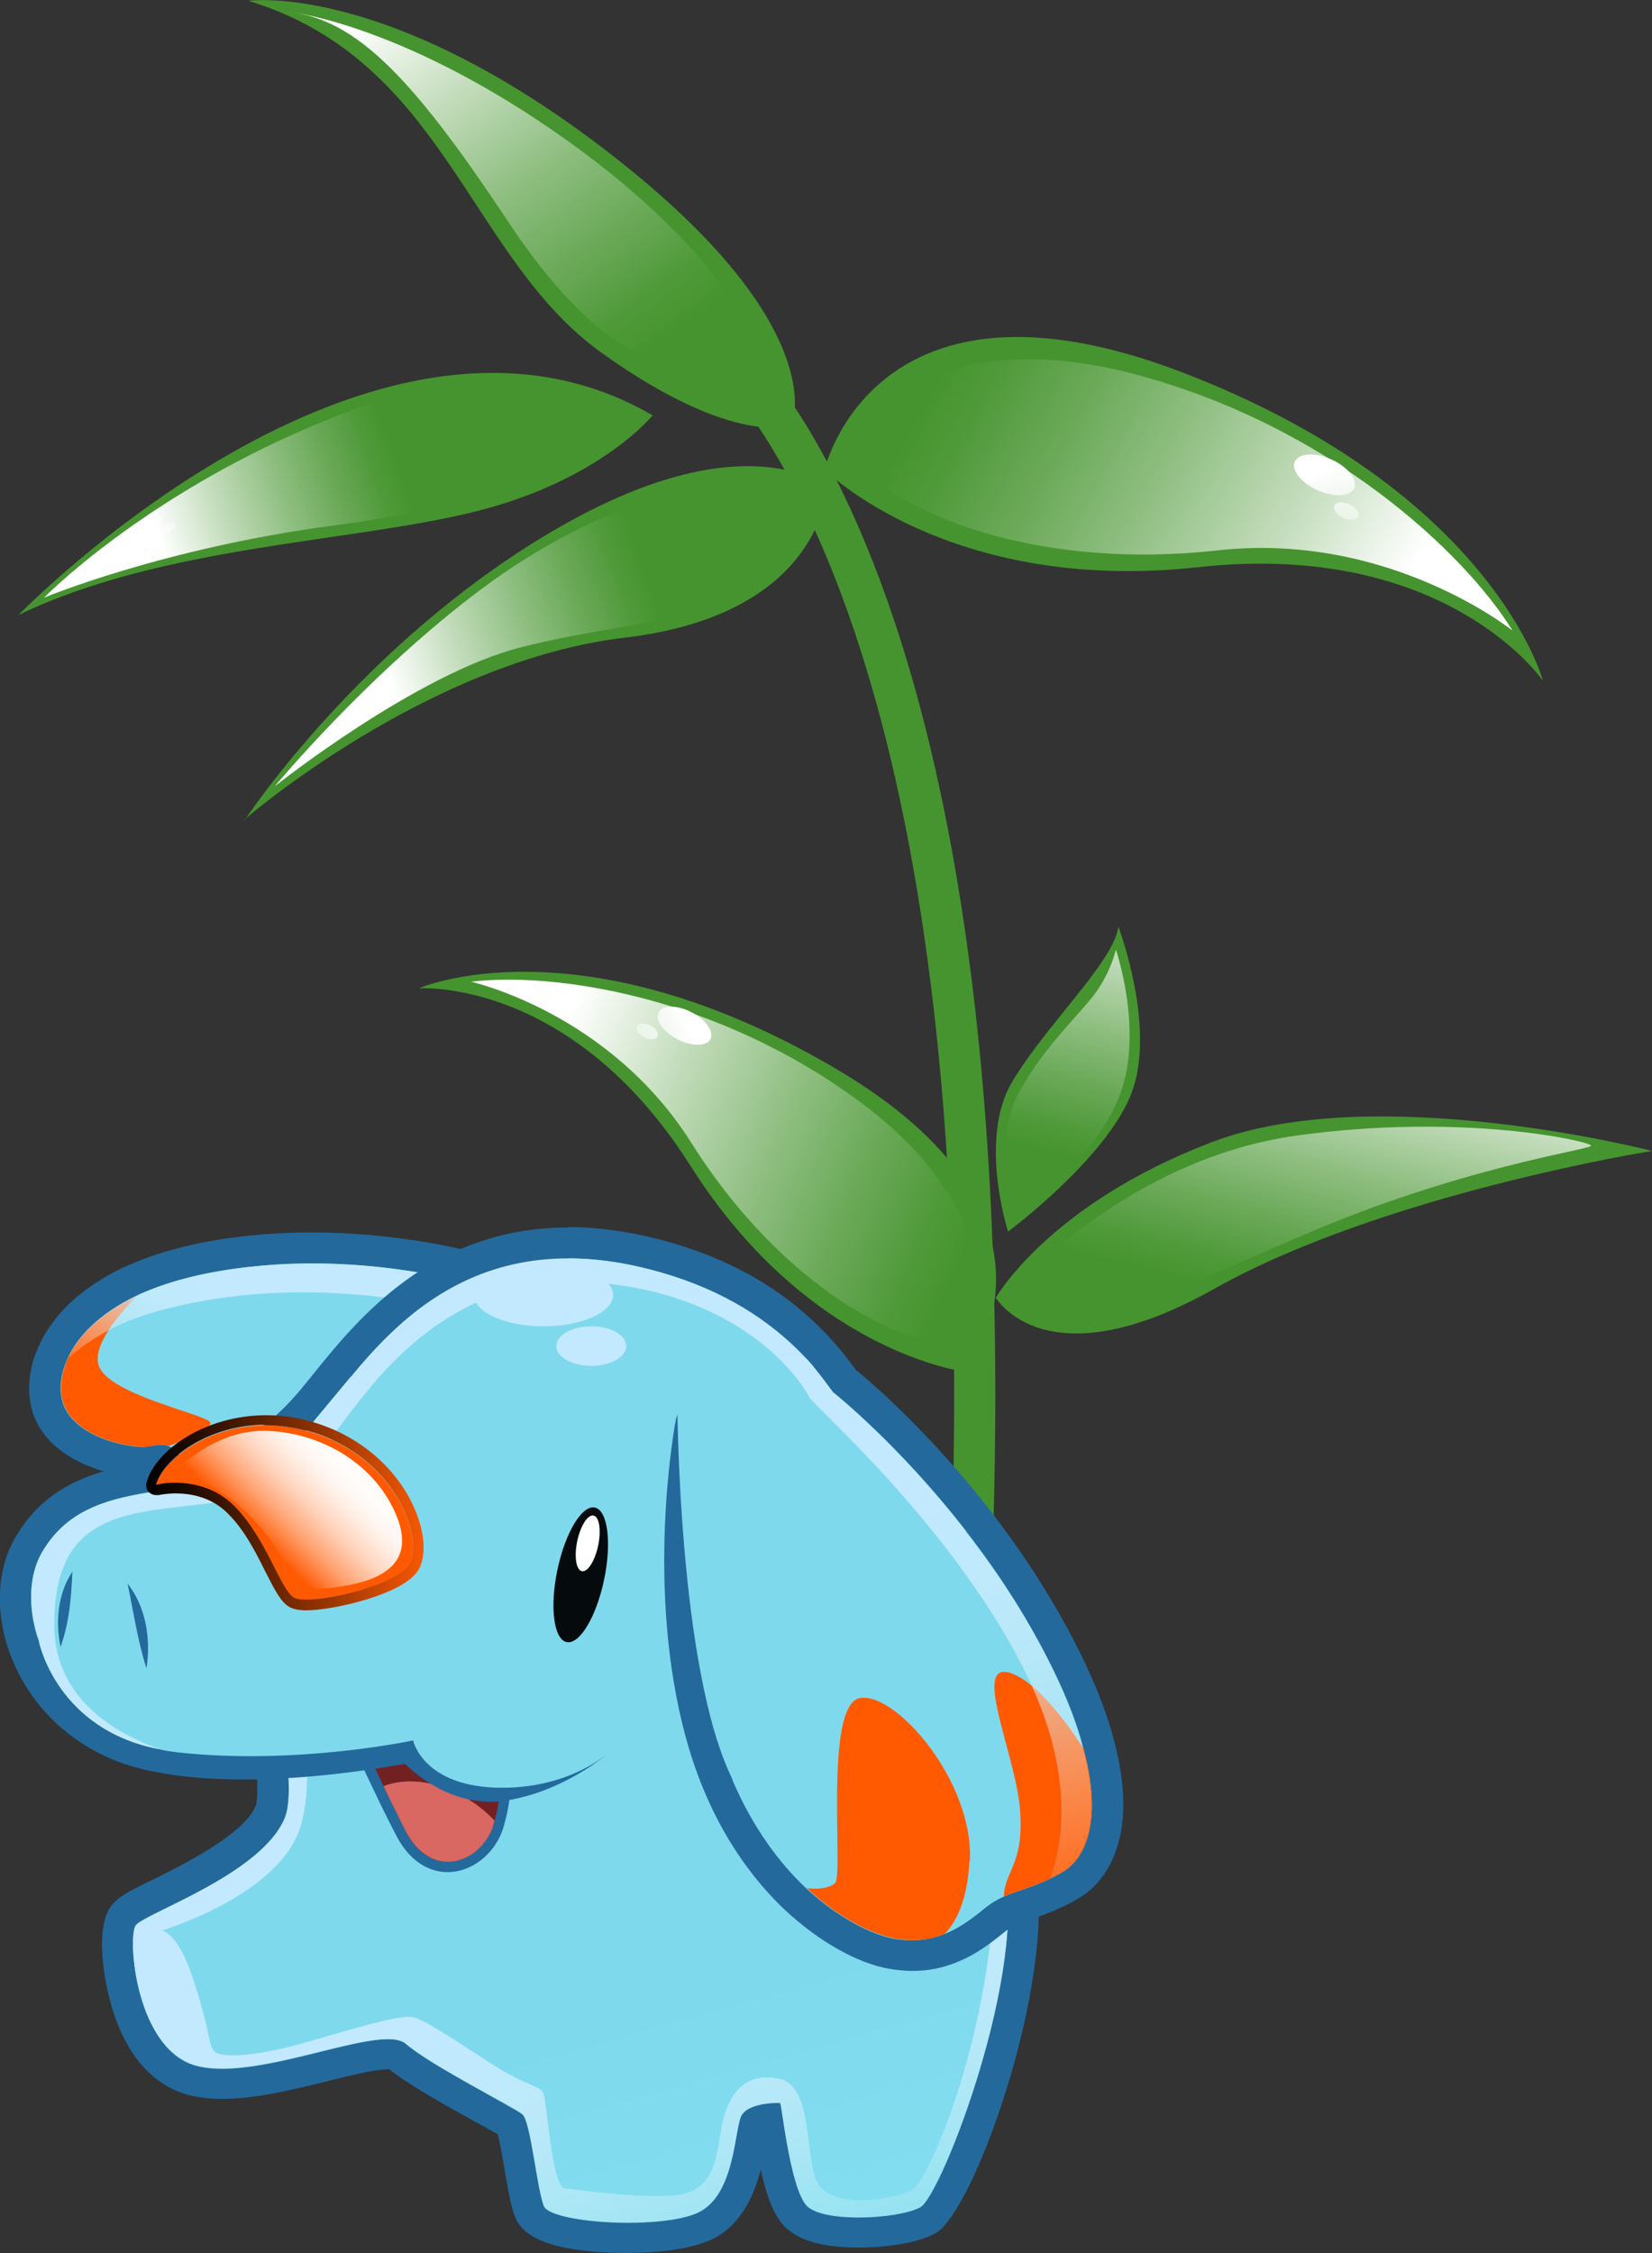<?xml version="1.0" encoding="UTF-8"?>
<svg xmlns="http://www.w3.org/2000/svg" xmlns:xlink="http://www.w3.org/1999/xlink" viewBox="0 0 40.15 54.74">
  <rect x="0" y="0" width="40.15" height="54.74" fill="#333333" stroke="none"/>
  <defs>
    <style>
      .cls-1 {
        fill: #d96762;
      }

      .cls-2 {
        fill: #050b0d;
      }

      .cls-3 {
        fill: none;
        stroke: #46942f;
        stroke-miterlimit: 10;
      }

      .cls-4 {
        isolation: isolate;
      }

      .cls-5 {
        fill: url(#linear-gradient);
      }

      .cls-5, .cls-6, .cls-7, .cls-8, .cls-9, .cls-10, .cls-11, .cls-12, .cls-13, .cls-14, .cls-15, .cls-16, .cls-17, .cls-18, .cls-19, .cls-20, .cls-21, .cls-22, .cls-23, .cls-24 {
        mix-blend-mode: overlay;
      }

      .cls-6 {
        fill: url(#linear-gradient-8);
      }

      .cls-7 {
        fill: url(#linear-gradient-2);
      }

      .cls-8 {
        fill: url(#linear-gradient-3);
      }

      .cls-9 {
        fill: url(#linear-gradient-4);
      }

      .cls-10 {
        fill: url(#linear-gradient-9);
      }

      .cls-11 {
        fill: url(#linear-gradient-6);
      }

      .cls-12 {
        fill: url(#linear-gradient-5);
      }

      .cls-13 {
        fill: url(#linear-gradient-7);
      }

      .cls-25 {
        fill: #732023;
      }

      .cls-26 {
        fill: #fff;
      }

      .cls-27 {
        fill: #ff5a02;
      }

      .cls-14 {
        fill: url(#linear-gradient-10);
      }

      .cls-15 {
        fill: url(#linear-gradient-12);
      }

      .cls-16 {
        fill: url(#linear-gradient-11);
      }

      .cls-17 {
        fill: url(#linear-gradient-13);
      }

      .cls-18 {
        fill: url(#linear-gradient-22);
      }

      .cls-19 {
        fill: url(#linear-gradient-19);
      }

      .cls-20 {
        fill: url(#linear-gradient-30);
      }

      .cls-21 {
        fill: url(#linear-gradient-31);
      }

      .cls-22 {
        fill: url(#linear-gradient-15);
      }

      .cls-23 {
        fill: url(#linear-gradient-24);
      }

      .cls-24 {
        fill: url(#linear-gradient-29);
      }

      .cls-28 {
        fill: url(#linear-gradient-14);
      }

      .cls-29 {
        fill: url(#linear-gradient-21);
      }

      .cls-30 {
        fill: url(#linear-gradient-20);
      }

      .cls-31 {
        fill: url(#linear-gradient-23);
      }

      .cls-32 {
        fill: url(#linear-gradient-28);
      }

      .cls-33 {
        fill: url(#linear-gradient-25);
      }

      .cls-34 {
        fill: url(#linear-gradient-16);
      }

      .cls-35 {
        fill: url(#linear-gradient-17);
      }

      .cls-36 {
        fill: url(#linear-gradient-18);
      }

      .cls-37 {
        fill: url(#linear-gradient-27);
      }

      .cls-38 {
        fill: url(#linear-gradient-26);
      }

      .cls-39 {
        fill: #46942f;
      }

      .cls-40 {
        fill: #23699c;
      }
    </style>
    <linearGradient id="linear-gradient" x1="9.58" y1="-.13" x2="17.36" y2="10.44" gradientUnits="userSpaceOnUse">
      <stop offset="0" stop-color="#fff"/>
      <stop offset=".22" stop-color="#fff" stop-opacity=".67"/>
      <stop offset=".43" stop-color="#fff" stop-opacity=".38"/>
      <stop offset=".61" stop-color="#fff" stop-opacity=".18"/>
      <stop offset=".73" stop-color="#fff" stop-opacity=".05"/>
      <stop offset=".81" stop-color="#fff" stop-opacity="0"/>
    </linearGradient>
    <linearGradient id="linear-gradient-2" x1="9.36" y1="16.27" x2="15.75" y2="14.06" gradientUnits="userSpaceOnUse">
      <stop offset="0" stop-color="#fff"/>
      <stop offset=".27" stop-color="#fff" stop-opacity=".67"/>
      <stop offset=".54" stop-color="#fff" stop-opacity=".38"/>
      <stop offset=".75" stop-color="#fff" stop-opacity=".18"/>
      <stop offset=".91" stop-color="#fff" stop-opacity=".05"/>
      <stop offset="1" stop-color="#fff" stop-opacity="0"/>
    </linearGradient>
    <linearGradient id="linear-gradient-3" x1="27.26" y1="21.41" x2="25.6" y2="28.01" xlink:href="#linear-gradient-2"/>
    <linearGradient id="linear-gradient-4" x1="32.93" y1="24.51" x2="31.13" y2="31.66" xlink:href="#linear-gradient-2"/>
    <linearGradient id="linear-gradient-5" x1="33.62" y1="15.17" x2="22.79" y2="9.24" xlink:href="#linear-gradient-2"/>
    <linearGradient id="linear-gradient-6" x1="-121.84" y1="-258.3" x2="-119.87" y2="-256.18" gradientTransform="translate(-226.06 133.33) rotate(90)" xlink:href="#linear-gradient-2"/>
    <linearGradient id="linear-gradient-7" x1="-121.69" y1="-258.44" x2="-119.71" y2="-256.33" gradientTransform="translate(-224.94 133.37) rotate(90)" xlink:href="#linear-gradient-2"/>
    <linearGradient id="linear-gradient-8" x1="-950.32" y1="-437.51" x2="-959.98" y2="-442.81" gradientTransform="translate(-921.74 -443.32) rotate(-128.63) scale(1 -1)" xlink:href="#linear-gradient-2"/>
    <linearGradient id="linear-gradient-9" x1="-1204.55" y1="-269.75" x2="-1202.78" y2="-267.86" gradientTransform="translate(-253.07 -1179.59) rotate(-90) scale(1 -1)" xlink:href="#linear-gradient-2"/>
    <linearGradient id="linear-gradient-10" x1="-1204.41" y1="-269.87" x2="-1202.65" y2="-267.98" gradientTransform="translate(-253.45 -1178.71) rotate(-90) scale(1 -1)" xlink:href="#linear-gradient-2"/>
    <linearGradient id="linear-gradient-11" x1="3.88" y1="13.16" x2="9.61" y2="11.18" xlink:href="#linear-gradient-2"/>
    <linearGradient id="linear-gradient-12" x1="3.29" y1="12.91" x2="4.83" y2="12.36" gradientTransform="translate(7.81 .23) rotate(34.15)" xlink:href="#linear-gradient-2"/>
    <linearGradient id="linear-gradient-13" x1="3.36" y1="13.09" x2="4.9" y2="12.55" gradientTransform="translate(7.91 -.07) rotate(34.15)" xlink:href="#linear-gradient-2"/>
    <linearGradient id="linear-gradient-14" x1="25.13" y1="97.33" x2="6.42" y2="30.54" gradientUnits="userSpaceOnUse">
      <stop offset=".15" stop-color="#95ffff"/>
      <stop offset=".24" stop-color="#8ff6fa"/>
      <stop offset=".51" stop-color="#83e0f0"/>
      <stop offset=".68" stop-color="#7fd9ed"/>
    </linearGradient>
    <linearGradient id="linear-gradient-15" x1="7.44" y1="31.79" x2="1.52" y2="39.47" gradientUnits="userSpaceOnUse">
      <stop offset=".12" stop-color="#c2e9ff"/>
      <stop offset=".27" stop-color="#d9f1ff" stop-opacity=".62"/>
      <stop offset=".41" stop-color="#edf8ff" stop-opacity=".29"/>
      <stop offset=".5" stop-color="#fafdff" stop-opacity=".08"/>
      <stop offset=".55" stop-color="#fff" stop-opacity="0"/>
    </linearGradient>
    <linearGradient id="linear-gradient-16" x1="36.36" y1="89.88" x2="18.24" y2="25.21" xlink:href="#linear-gradient-14"/>
    <linearGradient id="linear-gradient-17" x1="25.9" y1="89.7" x2="9.09" y2="29.7" xlink:href="#linear-gradient-14"/>
    <linearGradient id="linear-gradient-18" x1="13.75" y1="46.26" x2="18.48" y2="65.58" xlink:href="#linear-gradient-15"/>
    <linearGradient id="linear-gradient-19" x1="13.23" y1="35.45" x2="19.62" y2="61.5" xlink:href="#linear-gradient-15"/>
    <linearGradient id="linear-gradient-20" x1="22.37" y1="93.48" x2="4.77" y2="30.64" xlink:href="#linear-gradient-14"/>
    <linearGradient id="linear-gradient-21" x1="23.78" y1="96.09" x2="5.24" y2="29.92" xlink:href="#linear-gradient-14"/>
    <linearGradient id="linear-gradient-22" x1="5.13" y1="37.44" x2="11.51" y2="63.48" xlink:href="#linear-gradient-15"/>
    <linearGradient id="linear-gradient-23" x1="10.29" y1="36.75" x2="3.55" y2="36.75" gradientUnits="userSpaceOnUse">
      <stop offset="0" stop-color="#f75803"/>
      <stop offset=".33" stop-color="#9c3701"/>
      <stop offset=".66" stop-color="#491a00"/>
      <stop offset=".89" stop-color="#140700"/>
      <stop offset="1" stop-color="#000"/>
    </linearGradient>
    <linearGradient id="linear-gradient-24" x1="8.46" y1="35.28" x2="5.4" y2="38.39" gradientUnits="userSpaceOnUse">
      <stop offset="0" stop-color="#fff"/>
      <stop offset=".09" stop-color="#fff" stop-opacity=".98"/>
      <stop offset=".18" stop-color="#fff" stop-opacity=".94"/>
      <stop offset=".26" stop-color="#fff" stop-opacity=".86"/>
      <stop offset=".35" stop-color="#fff" stop-opacity=".75"/>
      <stop offset=".43" stop-color="#fff" stop-opacity=".61"/>
      <stop offset=".52" stop-color="#fff" stop-opacity=".44"/>
      <stop offset=".6" stop-color="#fff" stop-opacity=".24"/>
      <stop offset=".69" stop-color="#fff" stop-opacity="0"/>
      <stop offset=".69" stop-color="#fff" stop-opacity="0"/>
    </linearGradient>
    <linearGradient id="linear-gradient-25" x1="17.66" y1="90.54" x2="1.34" y2="32.3" xlink:href="#linear-gradient-14"/>
    <linearGradient id="linear-gradient-26" x1="16.15" y1="90.96" x2="-.17" y2="32.72" xlink:href="#linear-gradient-14"/>
    <linearGradient id="linear-gradient-27" x1="34.81" y1="88.47" x2="17.58" y2="26.98" xlink:href="#linear-gradient-14"/>
    <linearGradient id="linear-gradient-28" x1="35.08" y1="89.49" x2="17.27" y2="25.95" xlink:href="#linear-gradient-14"/>
    <linearGradient id="linear-gradient-29" x1="21.54" y1="33.42" x2="27.92" y2="59.46" xlink:href="#linear-gradient-15"/>
    <linearGradient id="linear-gradient-30" x1="13.3" y1="31.81" x2="14.91" y2="38.4" xlink:href="#linear-gradient-15"/>
    <linearGradient id="linear-gradient-31" x1="14.43" y1="32.91" x2="15.4" y2="36.87" xlink:href="#linear-gradient-15"/>
  </defs>
  <g class="cls-4">
    <g id="Layer_2" data-name="Layer 2">
      <g id="Layer_1-2" data-name="Layer 1">
        <g>
          <path class="cls-39" d="M6.04.02s3.38-.49,8.81,3.73,4.39,6.58,4.39,6.58c0,0-1.38.56-4.62-1.76S10.82,1.48,6.04.02Z"/>
          <path class="cls-39" d="M5.94,19.91s4.43-3.85,9.25-4.42,4.91-3.65,4.91-3.65c0,0-1.97-1.69-6.65,1.05s-7.5,7.03-7.5,7.03Z"/>
          <path class="cls-3" d="M17.2,8.19s8.91,6.19,5.85,38.12"/>
          <path class="cls-5" d="M15.96,8.74s-1.47-.13-3.6-3.34S8.8.54,7.15.31c0,0,2.73.32,6.63,3.1s4.62,5.01,4.62,5.01"/>
          <path class="cls-7" d="M16.79,11.88s-2.32.36-5.09,2.43-5.02,4.79-5.02,4.79c0,0,3.44-2.74,6-3.38s3.64-.43,5.21-1.47,1.83-1.88,1.83-1.88"/>
          <g>
            <path class="cls-39" d="M27.18,22.51s.91,2.39.34,3.99-3.02,3.42-3.02,3.42c0,0-.73-2.25.1-3.64s2.46-2.91,2.58-3.76Z"/>
            <path class="cls-8" d="M24.6,29.32s-.47-1.63.17-2.79,1.5-1.91,1.87-2.43.48-1.03.48-1.03c0,0,.68,1.98.1,3.52s-2.13,2.54-2.13,2.54"/>
          </g>
          <g>
            <path class="cls-39" d="M24.2,31.52s1.2,2.1,5.31-.21,10.64-3.35,10.64-3.35c0,0-6.7-1.73-10.68-.22s-5.27,3.79-5.27,3.79Z"/>
            <path class="cls-9" d="M24.64,31.29s2.78-3.13,6.85-3.7,7.16.14,7.18.24-3.19.51-7.15,2.24-5.01,2.18-6.03,1.86"/>
          </g>
          <g>
            <path class="cls-39" d="M37.5,16.54s-2.34-3.43-8.39-2.76c-6.05.66-9.07-2.37-9.07-2.37,0,0,1.21-5.25,8.73-2.35,7.52,2.9,8.73,7.48,8.73,7.48Z"/>
            <path class="cls-12" d="M20.73,10.39s1.96-2.57,6.77-1.32,8.11,4.38,9.26,6.25c0,0-3-2.41-7.16-1.95s-7.24-.73-8.51-1.86"/>
            <ellipse class="cls-11" cx="32.19" cy="11.53" rx=".41" ry=".79" transform="translate(8.53 36.22) rotate(-65.92)"/>
            <ellipse class="cls-13" cx="32.72" cy="12.42" rx=".18" ry=".32" transform="translate(8.03 37.22) rotate(-65.92)"/>
          </g>
          <g>
            <path class="cls-39" d="M10.18,24.01s3.7-.27,6.6,4.31,6.71,5.01,6.71,5.01c0,0,2.99-3.77-3.23-7.4-6.22-3.63-10.08-1.92-10.08-1.92Z"/>
            <path class="cls-6" d="M23.82,32.28s.7-2.8-2.85-5.46-7.57-3.21-9.52-2.97c0,0,3.35.74,5.35,3.91s4.55,4.64,6.04,4.9"/>
            <ellipse class="cls-10" cx="16.64" cy="24.92" rx=".37" ry=".71" transform="translate(-13.14 28.28) rotate(-62.71)"/>
            <ellipse class="cls-14" cx="15.72" cy="25.05" rx=".16" ry=".28" transform="translate(-13.74 27.54) rotate(-62.71)"/>
          </g>
          <g>
            <path class="cls-39" d="M.45,14.94s8.57-8.83,15.41-4.85c0,0-1.26,1.57-4.28,2.33s-7.6.82-11.13,2.52Z"/>
            <path class="cls-16" d="M12.78,9.47s-1.06-.88-5.22.89S1.07,14.52,1.07,14.52c0,0,2.89-1.21,7.08-1.76s5.55-1.56,5.55-1.56"/>
            <ellipse class="cls-15" cx="3.52" cy="12.82" rx=".48" ry=".21" transform="translate(-6.59 4.19) rotate(-34.15)"/>
            <ellipse class="cls-17" cx="4.07" cy="12.84" rx=".24" ry=".11" transform="translate(-6.51 4.5) rotate(-34.15)"/>
          </g>
        </g>
        <g>
          <g>
            <path class="cls-28" d="M5.51,36.33c-.85,0-1.2-.32-1.34-.6-.12-.22-.18-.24-.21-.25,0,0-.02,0-.03,0-.08,0-.14,0-.21.02-.05.01-.14.02-.24.02-.7,0-2.26-.41-2.38-1.62-.04-.33.03-.69.19-1.04.2-.47.69-1.15,1.85-1.71.77-.36,1.72-.61,2.84-.73.52-.06,1.05-.09,1.59-.09,2.88,0,5.04.82,5.13.85.12.05.21.16.24.29.02.13-.03.26-.13.35l-.62.52c-1.54,1.29-4.27,3.49-5.29,3.78-.53.15-1,.22-1.41.22Z"/>
            <path class="cls-40" d="M7.58,30.69c2.84,0,5,.83,5,.83,0,0-.24.2-.62.52-1.28,1.07-4.18,3.43-5.15,3.71-.51.14-.95.21-1.3.21-.53,0-.88-.14-1.01-.4-.13-.24-.25-.37-.41-.43-.05-.02-.11-.03-.17-.03-.07,0-.16.01-.26.03-.04,0-.11.02-.18.02-.58,0-1.91-.34-2-1.29-.03-.26.02-.55.16-.85.23-.53.76-1.09,1.67-1.53.68-.32,1.57-.57,2.72-.7.53-.06,1.05-.09,1.55-.09M7.58,29.94h0c-.55,0-1.1.03-1.64.09-1.16.13-2.15.39-2.96.77-1.27.61-1.81,1.38-2.04,1.91-.19.4-.26.83-.22,1.23.14,1.47,1.91,1.95,2.75,1.95.12,0,.23,0,.33-.03,0,.01.02.03.03.05.15.29.58.79,1.67.79.44,0,.94-.08,1.5-.23,1.03-.3,3.52-2.26,5.43-3.86l.62-.52c.2-.17.3-.44.26-.7-.04-.26-.22-.48-.47-.58-.09-.04-2.32-.87-5.27-.87h0Z"/>
          </g>
          <path class="cls-27" d="M5.11,34.56c.04.12-.48.37-1.01.57-.12-.04-.26-.04-.43,0-.42.09-2.08-.21-2.18-1.27-.07-.72.41-1.7,1.83-2.37-.44.45-1.05,1.17-.93,1.65.18.74,2.66,1.22,2.72,1.42Z"/>
          <path class="cls-22" d="M12.58,31.52s-.24.2-.62.52c-2.04-.56-5.05-1.02-8.09-.2-.93.25-1.66.66-2.23,1.17.23-.53.76-1.09,1.67-1.53.68-.32,1.57-.57,2.72-.7,3.57-.4,6.55.74,6.55.74Z"/>
          <g>
            <path class="cls-34" d="M24.32,47.92c-.15,0-.28-.07-.35-.21-.06-.1-.09-.24-.09-.42,0-.26.07-.6.18-.89.14-.35.29-.53.44-.53.07,0,.12.06.12.12s-.06.12-.12.12c-.11.04-.38.67-.38,1.17,0,.13.02.23.06.3.03.06.07.08.14.08.07,0,.12.05.12.12s-.05.12-.12.12Z"/>
            <path class="cls-40" d="M24.52,46c-.21,0-.5.77-.5,1.3,0-.53.3-1.3.5-1.3M24.01,47.29c0,.28.08.5.31.5-.23,0-.31-.22-.31-.5M24.52,45.75h0c-.49,0-.75,1.1-.75,1.54,0,0,0,0,0,0,0,0,0,0,0,0,0,.19.03.35.1.48.1.17.26.27.46.27.14,0,.25-.11.25-.25s-.11-.25-.25-.25c-.03,0-.07-.08-.07-.26,0,0,0,0,0,0,0-.42.2-.94.32-1.06.11-.03.19-.12.19-.24,0-.14-.11-.25-.25-.25h0ZM24.01,47.54h0,0ZM24.01,47.54h0,0Z"/>
          </g>
          <g>
            <path class="cls-35" d="M15.26,54.37c-.63,0-2.12-.06-2.38-.62-.09-.23-.16-.63-.24-1.1-.06-.35-.16-.93-.23-1.05-.03,0-.31-.16-.66-.35-.72-.4-1.71-.95-2.12-1.3h0s-.05-.02-.19-.02c-.36,0-.95.14-1.57.3-.8.2-1.7.42-2.46.42-.25,0-.47-.02-.66-.07-.68-.16-1.22-.71-1.56-1.61-.3-.81-.45-2.03-.18-2.4.11-.15.31-.26.87-.53.83-.41,2.38-1.17,2.71-2.01.07-.17.18-.82-.26-3.02-.23-1.22-.61-2.75-1.09-4.44-.09-.32-.15-.51-.15-.51-.03-.11-.02-.22.04-.32.06-.09.16-.16.27-.17,0,0,.95-.14,2.02-1.34.14-.16.3-.35.47-.57,1.03-1.29,2.76-3.45,5.92-3.45.66,0,1.36.09,2.08.28,2.69.69,4.52,2.28,5.59,4.84.36.86.58,1.69.76,2.35l.12.45c.24.85.6,1.81.98,2.83.42,1.14.86,2.32,1.21,3.52.06.18.11.38.16.56l.04.15c.68,2.62-1.48,8.38-2.19,8.77-.4.22-1.15.3-1.68.3s-1.2-.07-1.52-.39c-.33-.35-.51-1.17-.7-2.38-.15.02-.27.06-.31.1-.01.03-.05.23-.07.38-.12.69-.33,1.84-1.26,2.18-.54.2-1.33.24-1.75.24Z"/>
            <path class="cls-40" d="M13.81,30.57c.6,0,1.26.08,1.99.27,3.14.81,4.57,2.78,5.34,4.62.44,1.04.66,2.03.86,2.75.52,1.82,1.53,4.08,2.19,6.36.07.23.13.47.19.7.65,2.5-1.49,8.06-2.01,8.35-.27.15-.9.25-1.5.25-.54,0-1.06-.08-1.26-.28-.41-.43-.61-2.48-.65-2.5,0,0-.04,0-.09,0-.21,0-.69.05-.84.29-.19.3-.14,2.04-1.15,2.41-.39.15-1.01.21-1.62.21-.96,0-1.93-.16-2.04-.4-.17-.41-.32-2.05-.52-2.23-.2-.17-2.23-1.19-2.83-1.71-.09-.08-.24-.12-.44-.12-.9,0-2.72.72-4.03.72-.21,0-.4-.02-.58-.06-1.52-.35-1.73-3.13-1.52-3.42.21-.29,3.09-1.25,3.63-2.63.2-.52.04-1.82-.24-3.23-.33-1.71-.85-3.59-1.1-4.47-.09-.33-.15-.52-.15-.52,0,0,1.06-.12,2.26-1.46,1.01-1.14,2.62-3.89,6.11-3.89M13.81,29.82h0c-3.34,0-5.14,2.25-6.22,3.59-.17.21-.32.4-.46.55-.96,1.07-1.76,1.21-1.8,1.21-.22.03-.41.16-.53.35-.12.19-.15.41-.09.62,0,0,.06.19.14.49.48,1.69.86,3.22,1.09,4.41.46,2.31.28,2.8.28,2.82-.28.7-1.79,1.45-2.52,1.81-.58.28-.84.41-1.01.65-.4.56-.16,1.97.13,2.75.38,1.02,1.01,1.65,1.83,1.84.22.05.47.08.75.08.81,0,1.74-.23,2.55-.43.57-.14,1.16-.29,1.48-.29.01,0,.02,0,.03,0,.44.35,1.21.79,2.1,1.28.19.1.4.22.54.3.05.21.12.59.16.84.1.57.16.93.26,1.17.1.23.39.87,2.73.87.55,0,1.32-.05,1.89-.26.82-.3,1.17-1.08,1.35-1.76.14.65.32,1.11.58,1.38.35.35.95.51,1.8.51.6,0,1.41-.09,1.87-.35.97-.54,3.07-6.5,2.37-9.19l-.03-.11c-.05-.2-.11-.41-.17-.62-.35-1.21-.79-2.39-1.22-3.54-.38-1.01-.73-1.97-.97-2.81-.04-.13-.08-.28-.12-.44-.18-.67-.4-1.51-.77-2.39-1.12-2.67-3.03-4.33-5.84-5.05-.75-.19-1.48-.29-2.18-.29h0Z"/>
          </g>
          <path class="cls-36" d="M22.37,53.62c-.52.29-2.34.39-2.76-.03-.41-.43-.61-2.48-.65-2.5-.05-.02-.75-.01-.93.28-.19.3-.14,2.04-1.15,2.41-1.01.38-3.48.21-3.66-.19-.17-.41-.32-2.05-.52-2.23-.2-.17-2.23-1.19-2.83-1.71-.59-.52-3.52.9-5.05.54-1.52-.35-1.73-3.13-1.52-3.42.21-.29,3.09-1.25,3.63-2.63.2-.52.04-1.82-.24-3.23l.34.1s.71,1.57.31,3.24c-.4,1.68-3.11,2.55-3.4,2.65.14.04.44.25.72,1.08.5,1.47.37,1.68.56,1.86s1.18.09,2.34-.26c1.16-.34,2.13-.62,2.44-.58.31.04,1.2.66,1.95,1.14.74.48,1.13.52,1.24.68.11.16.21,2.3.54,2.34.33.04,1.66.23,2.56.18.89-.05,1.08-.55,1.22-1.51.14-.96.59-1.51,1.43-1.33.84.18.6,1.89.93,2.53.33.64,1.91.42,2.32.15.4-.26,2.13-4.14,2-8.61.07.23.13.47.19.7.65,2.5-1.49,8.06-2.01,8.35Z"/>
          <path class="cls-19" d="M21.14,35.46c-.82-.88-1.44-1.44-1.47-1.52-.09-.2-1.42-2.46-5.15-2.78s-5.59,2.62-6.44,3.73c-.69.92-1.29,1.32-2.49,1.55-.09-.33-.15-.52-.15-.52,0,0,1.06-.12,2.26-1.46,1.19-1.34,3.2-4.89,8.1-3.62,3.14.81,4.57,2.78,5.34,4.62Z"/>
          <g>
            <g>
              <path class="cls-25" d="M10.87,45.35c-.46,0-.87-.3-1.15-.85-.19-.38-.37-.74-.53-1.07-.37-.77-.61-1.32-.61-1.32-.02-.04-.01-.09.02-.13.28-.32.69-.48,1.22-.48,1.09,0,2.33.68,2.38.71.03.02.06.05.06.09,0,.04.12,1.1-.14,1.97,0,.04-.02.08-.04.13-.21.56-.71.95-1.22.95Z"/>
              <path class="cls-40" d="M9.83,41.63c1.07,0,2.32.69,2.32.69,0,0,.12,1.07-.13,1.92,0,.05-.03.09-.04.14-.18.49-.63.85-1.1.85-.37,0-.76-.22-1.04-.78-.19-.38-.37-.74-.52-1.06-.37-.77-.61-1.32-.61-1.32.28-.32.69-.44,1.13-.44M9.83,41.39h0c-.57,0-1.01.18-1.32.52-.06.07-.08.17-.04.26,0,0,.24.55.62,1.33.15.32.33.69.53,1.07.4.79.96.91,1.26.91.57,0,1.12-.42,1.33-1.01.02-.06.04-.11.05-.17.26-.87.14-1.95.14-2,0-.08-.06-.15-.13-.19-.05-.03-1.32-.72-2.44-.72h0Z"/>
            </g>
            <path class="cls-1" d="M12.02,44.24s-.03.09-.04.14c-.31.87-1.49,1.34-2.14.07-.19-.38-.37-.74-.52-1.06.35-.13.85-.19,1.48.04.53.19.94.5,1.23.81Z"/>
          </g>
          <g>
            <g>
              <path class="cls-30" d="M11.92,43.39c-.92,0-1.65-.63-1.95-.95-.59.11-2.3.41-4.05.41-.92,0-1.73-.08-2.39-.25-1.31-.33-2.35-1.19-2.85-2.37-.4-.94-.4-1.97.01-2.69.78-1.36,2.1-1.55,3.51-1.75l.31-.05c1.67-.25,2.58-1.15,2.9-1.53.08-.1.24-.21.51-.21,1.54,0,6.65,3.83,6.65,8.09,0,.11-.05.22-.14.29-.04.03-1.02.82-2.25.99-.09.01-.18.02-.26.02Z"/>
              <path class="cls-40" d="M7.92,34.38c1.23,0,6.28,3.61,6.28,7.72,0,0-.92.75-2.06.9-.07,0-.14.01-.21.01-1.04,0-1.82-.99-1.82-.99,0,0-2.08.45-4.19.45-.8,0-1.6-.06-2.3-.24-2.55-.64-3.34-3.22-2.6-4.51.74-1.29,2.05-1.39,3.55-1.61,1.5-.22,2.56-.97,3.13-1.66.04-.05.12-.08.22-.08M7.92,33.63h0c-.44,0-.69.22-.8.35-.29.34-1.12,1.17-2.67,1.4l-.31.05c-1.43.21-2.91.42-3.78,1.94-.47.83-.49,1.96-.03,3.02.55,1.28,1.68,2.23,3.1,2.58.69.17,1.52.26,2.48.26,1.62,0,3.2-.25,3.93-.38.4.38,1.14.92,2.08.92.1,0,.21,0,.31-.02,1.34-.18,2.39-1.03,2.44-1.07.17-.14.28-.36.28-.58,0-4.56-5.36-8.47-7.03-8.47h0Z"/>
            </g>
            <path class="cls-29" d="M15.4,40.89l-.37,1.48s-.95,1.07-2.85,1.06c-1.9-.01-2.14-1.15-2.14-1.15,0,0-2.83.61-5.72.29-.14-.02-.27-.03-.39-.06-.01,0-.02-.01-.03-.01-2.52-.47-2.95-2.61-2.95-2.61h.01c-.28-.78-.27-1.59.05-2.16.74-1.29,2.05-1.39,3.55-1.61,1.43-.21,2.45-.9,3.04-1.55h-.01l.94-1.13s.17.1.47.27c1.22.76,4.52,3.01,5.66,5.86.11.28.31.73.43,1.2l.31.12Z"/>
            <path class="cls-18" d="M9,33.71c-.4.46-.69.89-.92,1.18-.84,1.12-1.54,1.47-3.34,1.67-1.79.21-3.44.28-3.42,2.94.01,1.83,1.6,2.66,2.58,3-2.52-.47-2.95-2.61-2.95-2.61h.01c-.28-.78-.27-1.59.05-2.16.74-1.29,2.05-1.39,3.55-1.61,1.43-.21,2.45-.9,3.04-1.55h-.01l.94-1.13s.17.1.47.27Z"/>
          </g>
          <g>
            <path class="cls-27" d="M3.79,36.08s1.12-.27,1.9.51,1.12,2.03,1.45,2.23,2.47-.26,2.81-.81-.23-2.45-2.21-3.16-3.73.42-3.95,1.23Z"/>
            <path class="cls-31" d="M6.47,34.62c.4,0,.83.07,1.27.22,1.98.71,2.55,2.61,2.21,3.16-.28.46-1.81.86-2.51.86-.14,0-.24-.02-.3-.05-.33-.21-.67-1.45-1.45-2.23-.46-.46-1.04-.56-1.43-.56-.28,0-.47.05-.47.05.17-.63,1.26-1.46,2.68-1.46M6.47,34.38c-1.48,0-2.7.85-2.91,1.64-.02.08,0,.17.06.23.05.05.11.07.18.07.02,0,.04,0,.06,0,0,0,.17-.04.41-.04.35,0,.86.08,1.26.48.42.41.7.98.93,1.44.21.41.36.71.56.83.1.06.23.09.43.09.63,0,2.36-.38,2.72-.98.17-.29.17-.77-.02-1.3-.36-1-1.22-1.83-2.32-2.22-.44-.16-.9-.24-1.35-.24h0Z"/>
          </g>
          <path class="cls-23" d="M4.13,35.86s.98-1.11,2.28-1.1,2.65.74,3.2,2-.38,1.67-1.53,1.81-.95-.51-1.66-1.36-1.57-1.41-2.29-1.35Z"/>
          <g>
            <ellipse class="cls-2" cx="14.12" cy="38.26" rx="1.67" ry=".58" transform="translate(-26.23 44.22) rotate(-78.15)"/>
            <ellipse class="cls-26" cx="14.28" cy="37.49" rx=".69" ry=".26" transform="translate(-25.34 43.77) rotate(-78.15)"/>
          </g>
          <g>
            <path class="cls-33" d="M3.1,38.47s.37.65.46,2.06"/>
            <path class="cls-40" d="M3.1,38.47c.45.57.57,1.35.46,2.06-.22-.69-.31-1.35-.46-2.06h0Z"/>
          </g>
          <g>
            <path class="cls-38" d="M1.76,38.18s-.19.42-.29,1.83"/>
            <path class="cls-40" d="M1.76,38.18c-.03.63-.07,1.22-.29,1.83-.12-.62-.07-1.29.29-1.83h0Z"/>
          </g>
          <g>
            <g>
              <path class="cls-37" d="M22.16,47.51c-.16,0-.32-.01-.49-.04-.7-.12-1.57-.61-2.32-1.31-.74-.69-1.75-1.95-2.32-4-.99-3.57-.29-7.4-.26-7.56.03-.14.13-.26.27-.29l3.11-.83s.06-.01.1-.01c.08,0,.17.03.23.08.12.1,3.09,2.47,5.12,6.24.51.95.87,1.83,1.08,2.59.45,1.65.19,2.93-.69,3.43-.42.24-.75.36-1.05.46-.14.05-.27.09-.4.15-.14.06-.27.14-.39.24-.29.24-.64.51-1.07.68-.3.12-.61.18-.93.18Z"/>
              <path class="cls-40" d="M20.26,33.83s3.01,2.38,5.03,6.13c.52.97.86,1.8,1.04,2.51.46,1.69.09,2.67-.51,3.01-.61.35-1.02.42-1.42.59-.16.07-.31.16-.47.29-.29.24-.6.47-.97.62-.24.09-.5.15-.79.15-.14,0-.28-.01-.43-.04-.49-.09-1.31-.45-2.13-1.22-.85-.79-1.71-2.02-2.21-3.82-.98-3.53-.25-7.39-.25-7.39l3.11-.83M20.26,33.08c-.06,0-.13,0-.19.03l-3.11.83c-.28.07-.49.3-.54.58-.03.16-.75,4.08.26,7.73.59,2.14,1.65,3.45,2.42,4.17.81.75,1.75,1.28,2.52,1.41.19.03.37.05.56.05.37,0,.73-.07,1.07-.21.48-.19.85-.48,1.17-.74.09-.08.19-.14.3-.18.13-.06.25-.1.38-.14.29-.1.66-.23,1.11-.49.39-.22,1.59-1.16.86-3.86-.21-.79-.58-1.69-1.11-2.67-2.07-3.84-5.09-6.26-5.22-6.36-.13-.11-.3-.16-.46-.16h0Z"/>
            </g>
            <path class="cls-32" d="M25.81,45.48c-.1.06-.2.11-.29.15-.45.22-.8.29-1.12.44-.16.07-.32.16-.48.29-.29.24-.59.47-.96.62-.35.14-.74.2-1.23.12-.49-.09-1.31-.46-2.13-1.22-.65-.61-1.3-1.47-1.8-2.64v-.02c-1.33-2.68-1.34-9.23-1.34-9.23l1.66-.87s.36-.12.73-.19c.29-.05.6-.07.73.06.28.29.67.84.67.84,0,0,1.58,1.25,3.22,3.36v.02c.63.8,1.26,1.72,1.81,2.75.52.96.86,1.8,1.04,2.51.46,1.69.09,2.66-.51,3.01Z"/>
            <path class="cls-27" d="M23.56,45.23c-.05.89-.29,1.43-.6,1.75-.34.14-.74.2-1.22.11-.49-.09-1.31-.45-2.13-1.22,0,0,.49.07.69-.13s-.28-4.33.6-4.49c.88-.15,2.78,2.05,2.67,3.97Z"/>
            <path class="cls-27" d="M25.82,45.48c-.61.35-1.02.42-1.42.59,0-.59.5-.78.39-2.12-.11-1.34-1.2-3.65-.21-3.3.62.22,1.31,1.15,1.75,1.82.46,1.69.09,2.67-.51,3.01Z"/>
            <path class="cls-24" d="M25.81,45.48c-.1.06-.2.11-.29.15.28-.73.67-2.53-.67-5.15-1.78-3.48-5.1-6.35-5.18-6.54-.04-.08-.28-.51-.82-1.01.29-.05.6-.07.73.06.28.29.67.84.67.84,0,0,1.58,1.25,3.22,3.36v.02c.63.8,1.26,1.72,1.81,2.75.52.96.86,1.8,1.04,2.51.46,1.69.09,2.66-.51,3.01Z"/>
          </g>
          <ellipse class="cls-20" cx="13.21" cy="31.46" rx="1.69" ry=".76"/>
          <ellipse class="cls-21" cx="14.37" cy="32.7" rx=".85" ry=".48"/>
        </g>
      </g>
    </g>
  </g>
</svg>
